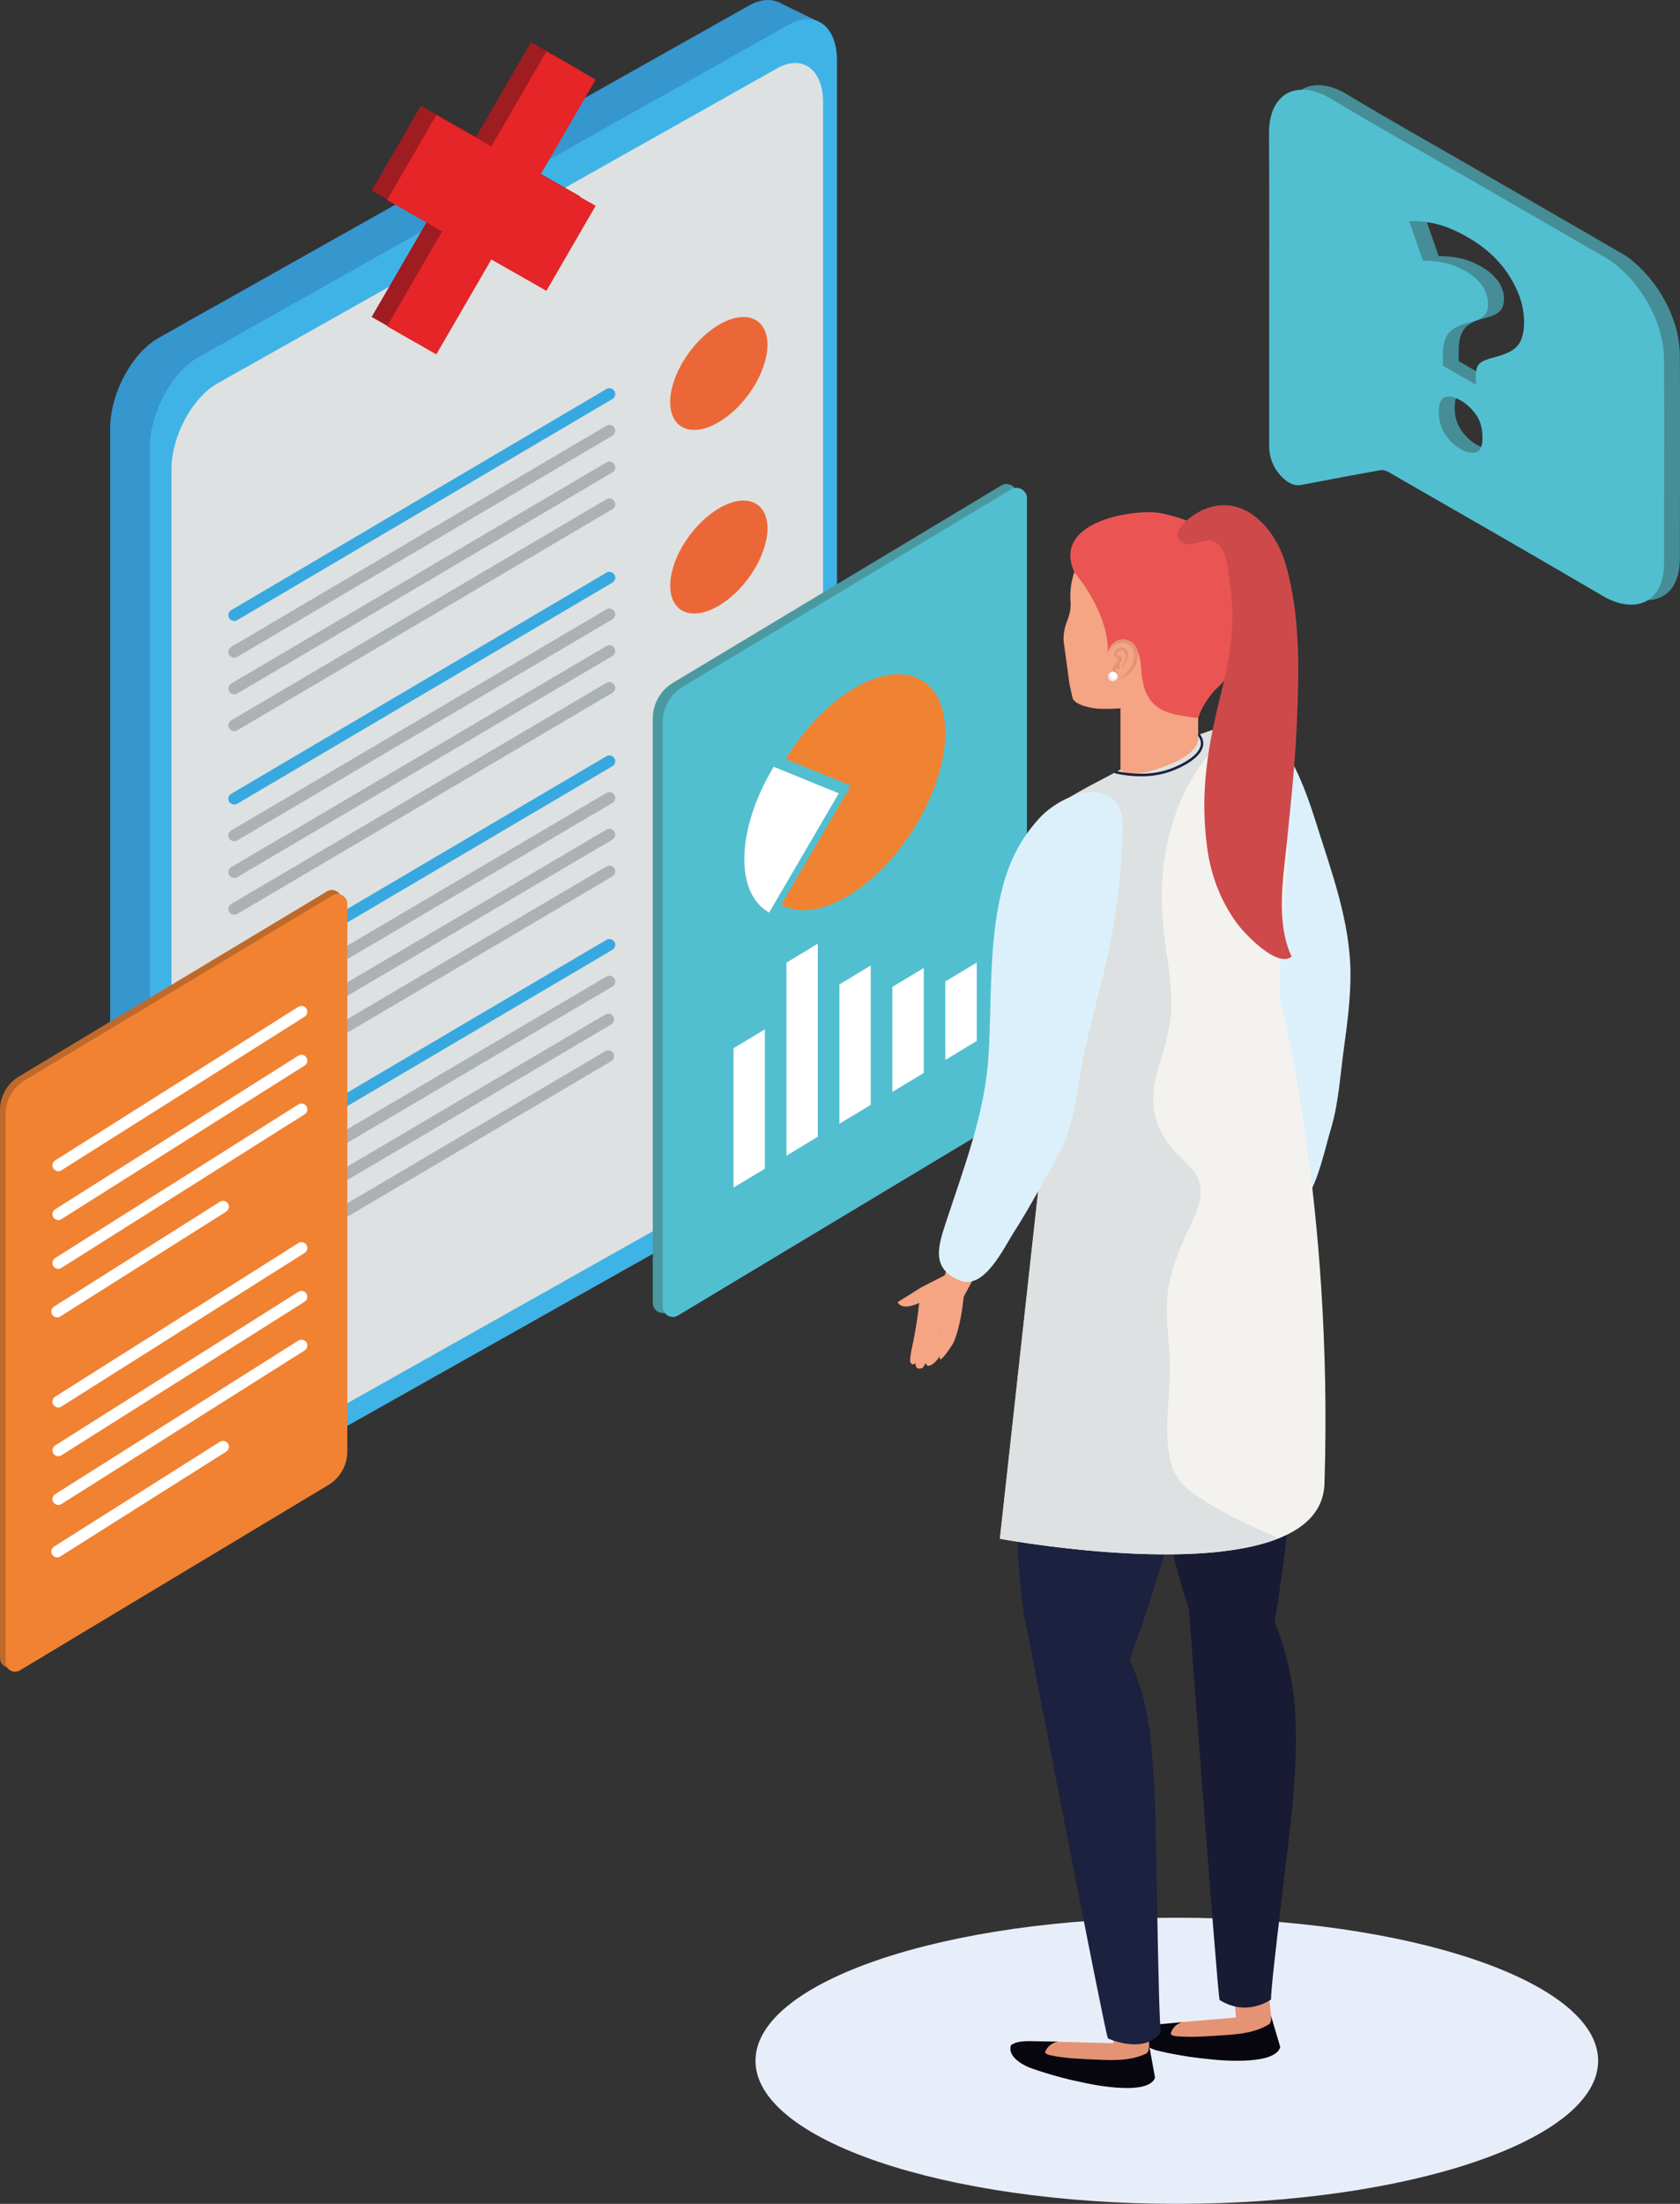 <?xml version="1.0" encoding="UTF-8"?>
<svg id="Capa_1" data-name="Capa 1" xmlns="http://www.w3.org/2000/svg" viewBox="0 0 1735.55 2276.19">
  <rect x="0" y="0" width="1735.55" height="2276.19" fill="#333333" stroke="none"/>
  <defs>
    <style>
      .cls-1 {
        fill: #dee1e1;
      }

      .cls-2 {
        fill: #fff;
      }

      .cls-3 {
        fill: #f08232;
      }

      .cls-4 {
        fill: #1b213f;
      }

      .cls-5 {
        fill: #f5a484;
      }

      .cls-6 {
        fill: #f4f2ef;
      }

      .cls-7 {
        fill: #e52528;
      }

      .cls-8 {
        fill: #191b35;
      }

      .cls-9 {
        fill: #bf692b;
      }

      .cls-10 {
        fill: #9f1c21;
      }

      .cls-11 {
        fill: #e7e8e9;
      }

      .cls-12 {
        fill: #dcf0fb;
      }

      .cls-13 {
        fill: #f08331;
      }

      .cls-14 {
        fill: #ea5554;
      }

      .cls-15 {
        fill: #2e73ba;
      }

      .cls-16 {
        fill: #e59377;
      }

      .cls-17 {
        fill: #3696ce;
      }

      .cls-18 {
        fill: #38a9e0;
      }

      .cls-19 {
        fill: #4a99a1;
      }

      .cls-20 {
        fill: #acb2b3;
      }

      .cls-21 {
        fill: #08060e;
      }

      .cls-22 {
        fill: #ce4a4a;
      }

      .cls-23 {
        fill: #e8eef9;
      }

      .cls-24 {
        fill: #40b3e6;
      }

      .cls-25 {
        fill: #ec6737;
      }

      .cls-26 {
        fill: #52bfd0;
      }

      .cls-27 {
        fill: #e59375;
      }

      .cls-28 {
        fill: #458e97;
      }
    </style>
  </defs>
  <path class="cls-23" d="m1650.98,2128.43c0,81.6-194.87,147.76-435.26,147.76s-435.25-66.16-435.25-147.76,194.86-147.75,435.25-147.75,435.26,66.14,435.26,147.75Z"/>
  <g>
    <g>
      <path class="cls-17" d="m773.59,1196.14l-609.73,343.2c-27.51,15.49-50.03-1.08-50.03-36.93V442.26c0-35.85,22.53-77.76,50.03-93.25L773.59,5.81c27.51-15.49,50.03,1.08,50.03,36.93v1060.26c0,35.85-22.53,77.76-50.03,93.25v-.11Z"/>
      <polygon class="cls-17" points="845.39 22.27 803.48 1.91 192.34 332.87 288.19 728.28 172.2 1561.76 133.53 1543.13 154.76 1244.87 646.77 424.93 845.39 22.27"/>
      <path class="cls-24" d="m814.64,1216.07l-609.73,343.2c-27.51,15.49-50.03-1.08-50.03-36.93V462.18c0-35.85,22.53-77.76,50.03-93.25L814.64,25.62c27.51-15.49,50.03,1.08,50.03,36.93v1060.26c0,35.85-22.53,77.76-50.03,93.25Z"/>
      <path class="cls-1" d="m802.83,1199.39l-578.22,325.44c-26.1,14.73-47.44-1.08-47.44-34.98V484.49c0-33.9,21.34-73.75,47.44-88.48L802.83,70.57c26.1-14.73,47.44,1.08,47.44,34.98v1005.35c0,33.9-21.34,73.75-47.44,88.48Z"/>
      <g>
        <ellipse class="cls-25" cx="742.59" cy="385.73" rx="67.15" ry="37.58" transform="translate(-11.04 749.42) rotate(-53.21)"/>
        <path class="cls-18" d="m241.94,641.31c-2.06,0-4.12-1.08-5.2-2.92-1.73-2.82-.76-6.5,2.17-8.23l387.61-228.41c2.82-1.73,6.5-.76,8.23,2.17,1.73,2.82.76,6.5-2.17,8.23l-387.61,228.41c-.97.54-2.06.87-3.03.87v-.11Z"/>
        <path class="cls-20" d="m241.94,679.22c-2.06,0-4.12-1.08-5.2-2.92-1.73-2.82-.76-6.5,2.17-8.23l387.61-228.41c2.82-1.73,6.5-.76,8.23,2.17,1.73,2.82.76,6.5-2.17,8.23l-387.61,228.41c-.97.54-2.06.87-3.03.87v-.11Z"/>
        <path class="cls-20" d="m241.94,717.12c-2.06,0-4.12-1.08-5.2-2.92-1.73-2.82-.76-6.5,2.17-8.23l387.61-228.41c2.82-1.73,6.5-.76,8.23,2.17,1.73,2.82.76,6.5-2.17,8.23l-387.61,228.41c-.97.54-2.06.87-3.03.87v-.11Z"/>
        <path class="cls-20" d="m241.94,755.14c-2.06,0-4.12-1.08-5.2-2.92-1.73-2.82-.76-6.5,2.17-8.23l387.61-228.41c2.82-1.73,6.5-.76,8.23,2.17,1.73,2.82.76,6.5-2.17,8.23l-387.61,228.41c-.97.54-2.06.87-3.03.87v-.11Z"/>
        <ellipse class="cls-25" cx="742.62" cy="575.33" rx="67.15" ry="37.58" transform="translate(-162.87 825.49) rotate(-53.21)"/>
        <path class="cls-18" d="m241.94,830.95c-2.06,0-4.12-1.08-5.2-2.92-1.73-2.82-.76-6.5,2.17-8.23l387.61-228.41c2.82-1.73,6.5-.76,8.23,2.17,1.73,2.82.76,6.5-2.17,8.23l-387.61,228.41c-.97.54-2.06.87-3.03.87v-.11Z"/>
        <path class="cls-20" d="m241.94,868.85c-2.06,0-4.12-1.08-5.2-2.92-1.73-2.82-.76-6.5,2.17-8.23l387.61-228.41c2.82-1.73,6.5-.76,8.23,2.17,1.73,2.82.76,6.5-2.17,8.23l-387.61,228.41c-.97.54-2.06.87-3.03.87v-.11Z"/>
        <path class="cls-20" d="m241.94,906.76c-2.06,0-4.12-1.08-5.2-2.92-1.73-2.82-.76-6.5,2.17-8.23l387.61-228.41c2.82-1.73,6.5-.76,8.23,2.17,1.73,2.82.76,6.5-2.17,8.23l-387.61,228.41c-.97.54-2.06.87-3.03.87v-.11Z"/>
        <path class="cls-20" d="m241.94,944.77c-2.06,0-4.12-1.08-5.2-2.92-1.73-2.82-.76-6.5,2.17-8.23l387.61-228.41c2.82-1.73,6.5-.76,8.23,2.17,1.73,2.82.76,6.5-2.17,8.23l-387.61,228.41c-.97.54-2.06.87-3.03.87v-.11Z"/>
        <ellipse class="cls-25" cx="742.65" cy="764.92" rx="67.15" ry="37.58" transform="translate(-314.69 901.56) rotate(-53.21)"/>
        <path class="cls-18" d="m241.94,1020.58c-2.06,0-4.12-1.08-5.2-2.92-1.73-2.82-.76-6.5,2.17-8.23l387.61-228.41c2.82-1.73,6.5-.76,8.23,2.17,1.73,2.82.76,6.5-2.17,8.23l-387.61,228.41c-.97.54-2.06.87-3.03.87v-.11Z"/>
        <path class="cls-20" d="m241.94,1058.49c-2.06,0-4.12-1.08-5.2-2.92-1.73-2.82-.76-6.5,2.17-8.23l387.61-228.41c2.82-1.73,6.5-.76,8.23,2.17,1.73,2.82.76,6.5-2.17,8.23l-387.61,228.41c-.97.54-2.06.87-3.03.87v-.11Z"/>
        <path class="cls-20" d="m241.94,1096.39c-2.06,0-4.12-1.08-5.2-2.92-1.73-2.82-.76-6.5,2.17-8.23l387.61-228.41c2.82-1.73,6.5-.76,8.23,2.17,1.73,2.82.76,6.5-2.17,8.23l-387.61,228.41c-.97.54-2.06.87-3.03.87v-.11Z"/>
        <path class="cls-20" d="m241.94,1134.41c-2.06,0-4.12-1.08-5.2-2.92-1.73-2.82-.76-6.5,2.17-8.23l387.61-228.41c2.82-1.73,6.5-.76,8.23,2.17,1.73,2.82.76,6.5-2.17,8.23l-387.61,228.41c-.97.54-2.06.87-3.03.87v-.11Z"/>
        <ellipse class="cls-25" cx="742.68" cy="954.63" rx="67.15" ry="37.58" transform="translate(-466.6 977.68) rotate(-53.21)"/>
        <path class="cls-18" d="m241.94,1210.22c-2.06,0-4.12-1.08-5.2-2.92-1.73-2.82-.76-6.5,2.17-8.23l387.61-228.41c2.82-1.73,6.5-.76,8.23,2.17,1.73,2.82.76,6.5-2.17,8.23l-387.61,228.41c-.97.54-2.06.87-3.03.87v-.11Z"/>
        <path class="cls-20" d="m241.94,1248.12c-2.06,0-4.12-1.08-5.2-2.92-1.73-2.82-.76-6.5,2.17-8.23l387.61-228.41c2.82-1.73,6.5-.76,8.23,2.17,1.73,2.82.76,6.5-2.17,8.23l-387.61,228.41c-.97.54-2.06.87-3.03.87v-.11Z"/>
        <path class="cls-20" d="m240.75,1287.33c-2.06,0-4.12-1.08-5.2-2.92-1.73-2.82-.76-6.5,2.17-8.23l387.61-228.41c2.82-1.73,6.5-.76,8.23,2.17,1.73,2.82.76,6.5-2.17,8.23l-387.61,228.41c-.97.54-2.06.87-3.03.87v-.11Z"/>
        <path class="cls-20" d="m240.75,1325.23c-2.06,0-4.12-1.08-5.2-2.92-1.73-2.82-.76-6.5,2.17-8.23l387.61-228.41c2.82-1.73,6.5-.76,8.23,2.17,1.73,2.82.76,6.5-2.17,8.23l-387.61,228.41c-.97.54-2.06.87-3.03.87v-.11Z"/>
      </g>
    </g>
    <g>
      <path class="cls-19" d="m684.78,1356.21c1.84,0,3.68-.54,5.31-1.52l339.74-204.15c12.78-7.69,20.79-21.77,20.79-36.71V510.7c0-6.71-5.63-10.83-10.83-10.83-1.95,0-3.79.54-5.52,1.62l-339.2,203.82c-12.78,7.69-20.69,21.77-20.69,36.61v603.78c0,3.68,1.73,6.17,3.14,7.47,1.95,1.95,4.66,3.03,7.36,3.03h-.11Z"/>
      <path class="cls-26" d="m695.07,1360.21c1.84,0,3.68-.54,5.31-1.52l339.74-204.15c12.78-7.69,20.79-21.77,20.79-36.71v-603.13c0-6.71-5.63-10.83-10.83-10.83-1.95,0-3.79.54-5.52,1.62l-339.2,203.82c-12.78,7.69-20.69,21.77-20.69,36.61v603.78c0,3.68,1.73,6.17,3.14,7.47,1.95,1.95,4.66,3.03,7.36,3.03h-.11Z"/>
      <g>
        <path class="cls-13" d="m807.06,934.59c17.98,9.75,43.54,6.82,71.91-11.05,53.93-33.79,97.58-108.41,97.58-166.57s-43.65-77.87-97.58-44.08c-26.1,16.35-49.71,42.24-67.25,71.15l67.25,27.4s-71.91,123.14-71.91,123.14Z"/>
        <path class="cls-2" d="m768.93,887.26c0,27.51,9.75,46.46,25.67,55.23l71.91-123.14-67.25-27.4c-18.63,30.97-30.32,65.31-30.32,95.41v-.11Z"/>
      </g>
      <g>
        <polygon class="cls-2" points="976.55 1094.77 1009.04 1075.17 1009.04 994.16 976.55 1013.65 976.55 1094.77"/>
        <polygon class="cls-2" points="921.85 1127.69 954.34 1108.2 954.34 999.79 921.85 1019.28 921.85 1127.69"/>
        <polygon class="cls-2" points="867.16 1160.62 899.54 1141.12 899.54 997.19 867.16 1016.79 867.16 1160.62"/>
        <polygon class="cls-2" points="812.47 1193.65 844.85 1174.04 844.85 974.66 812.47 994.27 812.47 1193.65"/>
        <polygon class="cls-2" points="757.78 1226.57 790.16 1207.08 790.16 1063.14 757.78 1082.64 757.78 1226.57"/>
      </g>
    </g>
    <g>
      <path class="cls-27" d="m1380.72,1017.98c9.1,63.36-42.45,238.69-42.45,238.69l-18.19-7.26c-4.66-100.29-3.03-233.06-3.03-233.06,0,0,51.98-51.98,63.68,1.73v-.11Z"/>
      <path class="cls-27" d="m1273.94,875.35s32.17,175.23,76.89,180.1c0,0,14.62,4.77,20.47-5.74,0,0,37.36-19.28-40.07-246.6,0,0-8.23-19.71-34.66-21.88,0,0-44.94,15.7-22.63,94.11Z"/>
      <path class="cls-27" d="m1332.1,1322.63l4.55-15.16s-1.95,29.67-13.75,35.63c0,0-2.17,1.84-4.22-2.71,0,0,7.15-24.48,7.47-36.17,0,0-2.06,25.88-9.31,42.35,0,0-6.61,5.2-8.23-3.25-3.9,4.77-5.96-1.08-5.96-1.08,0,0-1.08-5.74-.97-18.41,0,0,.11-19.39-2.38-42.13,0,0-15.49,12.45-21.88,3.79l20.79-20.14,21.44-17.44,21.99,3.68,2.27,26.53s1.62,25.23-2.06,38.01c0,0-13.1,35.85-9.96,6.61l.22-.11Z"/>
      <path class="cls-12" d="m1269.82,753.84c-11.05,6.5-13.65,44.94-18.41,56.53-11.26,26.97-7.26,51.12-3.79,78.41,3.57,27.94,13.54,57.62,25.56,83.39,13.75,29.35,28.16,52.74,28.05,85.88,0,27.94-2.49,55.88-.32,83.82,2.06,27.29,5.42,52.85,5.42,80.47,0,16.79-2.06,24.15,15.05,28.48,14.95,3.79,20.58-1.41,28.48-13.43,12.56-19.17,18.52-49.71,25.23-72.02,7.69-25.45,9.53-55.67,13.21-82.31,3.36-24.69,7.15-52.85,6.82-78.73-.54-52.85-19.39-103.32-34.87-152.49-12.89-41.05-41.48-126.93-90.43-98.01Z"/>
      <path class="cls-15" d="m1182.97,1279.31c0,45.38,36.82,82.2,82.2,82.2s82.2-36.82,82.2-82.2-36.82-82.2-82.2-82.2-82.2,36.82-82.2,82.2Z"/>
      <path class="cls-8" d="m1316.83,1674.93s-1.19,20.69-38.23,21.12c0,0-35.09,12.02-50.25-33.79-59.78-180.1-43.97-368.11-43.97-368.11,0,0,84.37-47,162.99-14.84,0,0,2.38,194.18-30.43,395.62h-.11Z"/>
      <path class="cls-4" d="m1167.16,1713.49s-29.46.76-66.06-5.42c0,0-36.71,5.52-43.43-42.24-26.43-188.01,25.02-395.19,25.02-395.19,0,0,134.62-56.53,206.1-10.72,0,0-50.58,259.16-121.62,453.67v-.11Z"/>
      <path class="cls-4" d="m1219.79,1381.22s124.44,6.28,127.47-113.93c-9.96-91.41-55.77-133.75-55.77-133.75l-158.88-20.04s-43.75,76.24-48.41,153.9c0,0,7.26,117.61,135.48,113.93l.11-.11Z"/>
      <rect class="cls-5" x="1157.52" y="718.53" width="80.25" height="85.23"/>
      <path class="cls-5" d="m1107.92,720.48l-3.03-13.65-5.96-43.65c-.76-6.28.65-14.3,2.92-20.25,2.6-6.5,4.66-13.43,4.12-20.79-3.03-35.74,20.04-58.48,20.04-58.48,27.4-29.02,80.14-22.09,80.14-22.09,27.29,5.2,50.58,16.68,62.92,40.18,11.15,21.23,16.35,46.68,7.47,69.42-9.64,24.8-26.43,43.75-48.19,60.54-13.97,10.72-27.51,11.48-45.16,16.35-12.24,3.36-35.41,4.55-48.3,3.9-6.71-.32-25.23-3.68-26.97-11.48Z"/>
      <path class="cls-14" d="m1144.41,674.35c4.01-5.63,18.41-9.1,18.41-9.1,17.44,0,15.16,23.28,16.79,33.36.54,3.25,1.19,6.61,1.95,9.96,8.34,29.57,33.14,29.35,54.37,32.92.76-.43,1.62-.97,2.49-1.41,3.9-13.1,16.03-26.75,16.03-26.75,31.84-27.51,42.24-77.11,30.11-116.1-3.68-11.8-11.48-24.26-19.93-33.25-17.87-19.06-41.05-29.35-65.85-34.01-24.69-4.66-112.96,7.36-88.91,60.97,0,0,36.28,41.91,34.55,83.39"/>
      <path class="cls-5" d="m1144.41,674.35c3.14-8.01,10.94-14.08,19.71-11.48,6.39,1.95,10.18,7.58,9.64,14.19-.11,1.41-.43,2.82-.54,4.22-2.49,15.27-18.63,21.12-18.63,21.12"/>
      <path class="cls-16" d="m1162.5,670.01c-.87-.65-2.71-.97-3.9-1.08-5.85-.32-10.61,8.66-4.77,10.29,2.17,2.17,0,4.66,0,4.66-2.06,2.17-4.77,5.31-4.12,8.45.32,1.84,2.38,2.82,4.22,3.25,1.52.32,1.73-.76.54-1.3-.87-.43-1.62-1.08-2.27-1.84l-.22-.32v-.22l-.22-1.3c1.3.97,3.47,1.19,4.55,0,1.08-1.3.22-3.47.65-4.98.32-1.08.76-2.06,1.3-3.03,2.71-4.44-2.17-5.2-2.17-5.2-.76,0-1.3,0-1.73.11-2.49-1.3.32-4.98,1.73-5.52,1.73-.65,3.9-.43,5.09.87,1.19,1.3,1.73,3.47,1.62,5.2-.11,2.17-.65,4.22-1.62,6.17-.54,1.08-1.19,2.38-1.73,3.47-.65,1.3.87,1.84,1.41.54,1.3-2.6,3.68-6.5,4.22-10.18.43-3.03-.11-5.96-2.82-7.91l.22-.11Z"/>
      <path class="cls-16" d="m1144.41,674.35s.65-.97,1.84-2.82c.54-.97,1.52-1.73,2.38-2.82.87-.97,2.38-2.06,3.68-2.92,1.52-.76,3.14-1.62,4.98-1.84,1.84-.22,3.79-.22,5.74.43.65.11,2.17.76,2.92,1.19.76.54,1.52,1.08,2.27,1.73,1.41,1.41,2.6,3.14,3.03,5.2.54,2.06.54,4.01,0,6.5l-.22,1.73v.22h0s0,.22,0-.22h0v.54l-.22.87c-.22,1.19-.54,2.17-.87,3.14-.76,1.95-1.62,3.79-2.71,5.41-1.08,1.62-2.27,3.03-3.47,4.33-2.49,2.49-4.87,4.33-6.61,5.52s-2.82,1.73-2.82,1.73c0,0,1.19-.22,3.25-1.08,1.95-.87,4.87-2.06,7.8-4.44,1.41-1.19,3.03-2.6,4.33-4.33,1.41-1.73,2.71-3.68,3.57-5.96.43-1.19.97-2.38,1.19-3.47l.22-.87v-.43l.11-.11v-.54l.22-1.73c.43-2.17.54-5.2,0-7.91-.76-2.71-2.27-5.09-4.33-7.04-.54-.43-.97-.87-1.62-1.3l-1.84-1.08c-1.3-.54-1.95-.87-3.57-1.3-2.49-.65-4.98-.43-7.26.11s-4.12,1.73-5.63,2.82c-1.62,1.3-2.6,2.38-3.57,3.79-.76,1.3-1.62,2.38-1.95,3.36-.76,1.95-1.19,3.14-1.19,3.14l.32.43Z"/>
      <path class="cls-2" d="m1154.48,698.6c0,2.71-2.17,4.87-4.87,4.87s-4.87-2.17-4.87-4.87,2.17-4.87,4.87-4.87,4.87,2.17,4.87,4.87Z"/>
      <path class="cls-11" d="m1150.8,701.2c-2.17,0-3.9-1.73-3.9-3.9,0-1.73,1.08-3.14,2.71-3.57-2.71,0-4.87,2.17-4.87,4.87s2.17,4.87,4.87,4.87,4.87-2.17,4.87-4.87v-.32c-.43,1.62-1.84,2.92-3.68,2.92Z"/>
      <path class="cls-5" d="m1097.3,1119.46l46.03-176.64s24.48-111.98-37.69-112.96c0,0-31.52,5.74-45.05,65.85l-30,222.12s24.04,19.17,66.6,1.62h.11Z"/>
      <path class="cls-5" d="m1033.62,1113.94l-59.67,210.64c10.61,22.09,20.47,16.79,20.47,16.79l73.75-136.03c32.38-57.18,30.97-93.79,30.97-93.79,0,0,5.74-33.25-39.53-28.05,0,0-20.36,2.6-26.1,30.43h.11Z"/>
      <path class="cls-5" d="m972.97,1392.49l7.58-13.86s-8.01,28.59-20.79,31.95c0,0-2.49,1.3-3.57-3.57,0,0,12.02-22.42,14.84-33.79,0,0-7.36,24.91-17.87,39.53,0,0-7.58,3.79-7.36-4.87-4.77,3.79-5.63-2.27-5.63-2.27,0,0,0-5.85,2.92-18.19,0,0,4.12-18.95,6.5-41.7,0,0-17.76,8.88-22.2-.87l24.58-15.38,24.58-12.56,20.79,8.12-3.25,26.43s-3.57,25.02-9.86,36.71c0,0-20.25,32.27-11.15,4.44l-.11-.11Z"/>
      <path class="cls-27" d="m1221.31,2088.43s-21.12,2.17-14.08,15.49c0,0,53.07,16.14,87.83,7.26,0,0,24.8-3.57,17.87-30.11l-2.06-21.99-35.63,6.17,1.62,18.52-55.56,4.66Z"/>
      <path class="cls-21" d="m1312.93,2081.17c.43,3.47.65,8.01-2.27,9.75-14.19,8.56-30.87,10.18-47.11,11.15-16.14.97-32.27,2.49-48.41.97-4.22-.43-5.52-1.62-5.74-2.82,1.62-5.09,5.09-9.64,11.8-11.7l-22.31,2.06c-17.11,1.3-20.79,3.68-24.58,6.71-3.25,13.97,20.69,20.47,20.69,20.47,0,0,25.45,6.5,55.45,9.1,0,0,66.5,8.12,72.13-12.67l-9.75-32.92.11-.11Z"/>
      <path class="cls-8" d="m1228.24,1662.37s28.92,389.34,31.62,403.2c28.27,17.98,53.18-.43,53.18-.43-.11-19.06,20.69-178.26,22.85-208.15,3.68-51.44,9.86-116.31-22.63-190.18l-85.12-4.44h.11Z"/>
      <path class="cls-27" d="m1093.08,2108.79s-21.77-.22-16.03,14.08c0,0,52.09,22.31,88.48,17.33,0,0,25.56-.87,21.55-28.59l.43-22.53-36.93,2.27-.43,18.95-57.07-1.52h0Z"/>
      <path class="cls-21" d="m1187.08,2111.6c0,3.57-.22,8.12-3.47,9.64-15.38,7.15-32.6,6.82-49.17,6.06-16.46-.76-33.14-1.08-49.28-4.55-4.22-.87-5.42-2.27-5.52-3.57,2.27-4.98,6.28-9.21,13.32-10.51l-22.85-.43c-17.54-.65-21.55,1.41-25.67,4.01-4.87,13.86,18.74,23.07,18.74,23.07,0,0,25.13,9.53,55.34,15.49,0,0,66.71,15.7,74.73-4.77l-6.28-34.55.11.11Z"/>
      <path class="cls-4" d="m1061.02,1682.95s78.84,409.05,83.5,422.37c-2.06-.97,37.26,18.09,54.69-6.5-2.92-18.84-4.66-226.56-6.93-256.46-3.9-51.33-3.36-99.31-46.46-167.54,0,0-107.54-77-84.8,8.23v-.11Z"/>
      <path class="cls-6" d="m1368.27,1532.3c-3.79,118.91-335.19,56.97-335.19,56.97l49.39-448.36,9.53-75.81-42.24-145.45c-3.25-22.42,37.26-82.09,47.65-90.76,10.07-8.23,48.63-27.51,60.11-33.79,0,0,9.96,12.24,52.85-6.28,0,0,31.19-11.59,27.4-29.67,13.1-4.22,17.33-7.15,38.66-10.72,30.22-5.09,31.73,23.28,35.09,45.59l19.82,80.36s-12.67,142.42-8.45,161.04c0,0,54.58,206.75,45.38,496.77v.11Z"/>
      <path class="cls-1" d="m1310.55,1584.07c-24.58-10.83-49.28-22.63-71.8-37.58-17.87-11.91-27.4-22.31-30.97-44.19-5.09-30.97,1.3-62.49.76-93.68-.54-29.46-6.82-57.83.22-87.18,3.68-15.38,9.31-30.11,15.81-44.51,6.5-14.51,16.03-30.87,15.81-47.33-.32-20.79-20.69-31.84-32.17-46.89-19.93-26.21-20.14-52.31-10.61-82.96,6.06-19.82,12.13-39.75,12.56-60.76.43-20.04-2.82-39.64-5.74-59.46-4.55-30.87-5.96-62.06-1.3-93.03,8.34-55.34,33.79-106.35,79.6-138.62-2.06,0-4.12.11-6.5.54-21.34,3.57-25.45,6.61-38.66,10.72,3.9,18.09-27.4,29.67-27.4,29.67-42.89,18.52-52.85,6.28-52.85,6.28-11.48,6.17-50.03,25.45-60.11,33.79-10.4,8.56-50.9,68.23-47.65,90.76l42.24,145.45-9.53,75.81-49.39,448.36s195.81,36.61,288.19-.54c-3.57-1.62-7.15-3.14-10.61-4.77l.11.11Z"/>
      <path class="cls-12" d="m1073.58,845.14c-21.01,23.39-32.17,47.22-39.31,77.11-12.89,54.58-9.64,110.79-13,167.65-3.57,59.35-25.56,116.31-44.08,172.63-8.12,24.69-15.49,47.87,14.19,59.89,25.45,10.29,44.94-32.6,57.07-51.44,15.6-24.37,29.46-50.79,43.54-75.49,14.51-25.34,18.19-50.79,22.63-78.73,9.21-57.62,29.13-113.72,37.36-171.01,3.03-21.23,5.63-42.02,6.61-63.68.97-20.69,7.36-52.42-17.54-61.73-22.2-8.23-53.07,8.88-67.47,24.91v-.11Z"/>
      <path class="cls-22" d="m1328.2,582.72c15.38,53.83,13.97,110.68,11.37,167.65-1.84,40.61-6.06,79.38-10.07,119.02-3.9,38.01-11.7,82.96,4.77,118.59-14.51,12.35-48.52-23.39-56.75-34.76-17.11-23.83-26.75-49.71-30.54-78.41-7.47-56.42.65-103.64,14.19-157.58,9.1-36.17,15.7-73.1,9.64-111.01-2.27-13.75-1.41-41.15-17.98-47.33-8.88-3.25-23.28,7.26-31.3,1.41-16.46-11.91,12.67-30.32,22.96-34.44,41.05-16.68,73.32,20.69,83.72,56.97v-.11Z"/>
      <path class="cls-4" d="m1152.64,799c8.77,1.73,17.44,2.82,26.1,2.82,10.83,0,21.55-1.62,32.17-5.63,5.2-1.95,13.1-5.52,19.82-10.29,3.36-2.38,6.39-5.09,8.66-8.12,2.27-3.03,3.68-6.39,3.68-9.96,0-2.92-.97-5.96-3.14-9.1-.43-.54-1.19-.76-1.73-.32s-.76,1.19-.32,1.73c1.84,2.71,2.71,5.2,2.71,7.58,0,2.92-1.19,5.74-3.25,8.45-6.06,8.23-19.82,14.73-27.4,17.54-10.29,3.9-20.69,5.42-31.19,5.42-8.45,0-17-.97-25.67-2.71-.65-.11-1.3.32-1.52.97-.11.65.32,1.3.97,1.52h0l.11.11Z"/>
    </g>
    <g>
      <path class="cls-28" d="m1735.41,366.88c-.22-36.82-21.77-77.11-53.39-100.94-2.71-2.06-5.42-3.47-8.12-5.09-47.65-27.51-95.2-55.02-142.85-82.53-46.68-26.97-93.36-53.07-139.92-81.12-33.25-19.93-64.11-7.47-63.79,36.5.43,78.84.11,157.25.11,235.77v86.1c0,13.75,5.42,25.67,15.49,34.55,6.82,5.96,12.78,7.15,18.41,5.96,26.97-5.2,53.93-10.29,81.01-15.16,2.27-.43,5.52.32,8.34,1.95,73.86,42.45,147.72,84.69,221.69,128.12,31.19,18.3,63.03,8.88,63.03-34.33,0-69.96.32-139.82,0-209.99v.22Zm-194.18,95.63c-4.44,1.41-9.64.32-15.81-3.25-6.17-3.57-11.59-8.66-16.03-15.16-4.44-6.5-6.61-14.19-6.61-23.07s2.17-14.51,6.61-15.7c4.44-1.19,9.75,0,16.03,3.68s11.37,8.45,15.81,14.73c4.44,6.28,6.61,14.08,6.61,23.39s-2.17,13.97-6.61,15.38Zm46.24-115.45c-2.27,4.77-5.74,8.34-10.29,10.94-4.55,2.49-10.29,4.66-17.22,6.39-5.2,1.41-9.1,2.71-11.8,4.12-2.71,1.41-4.66,3.25-5.63,5.52-.97,2.38-1.52,5.52-1.52,9.75v8.88l-34.11-19.71v-10.94c0-6.71.87-12.13,2.49-16.35,1.62-4.22,4.22-7.69,7.91-10.29,3.57-2.6,8.34-4.66,14.3-6.17,5.31-1.3,9.64-2.71,12.78-4.22,3.25-1.62,5.63-3.68,7.04-6.17,1.52-2.49,2.27-5.96,2.27-10.29,0-6.39-2.06-12.45-6.17-18.19-4.12-5.74-9.86-10.72-17.22-14.95-7.36-4.22-14.73-7.15-21.99-8.66s-14.62-2.27-22.09-2.27l-14.08-40.5c8.56-.54,17.87.32,27.94,2.71,10.07,2.38,21.01,7.04,32.92,13.97,18.41,10.61,32.6,23.83,42.67,39.85,10.07,15.92,15.16,31.62,15.16,47.22,0,8.23-1.19,14.84-3.47,19.49l.11-.11Z"/>
      <path class="cls-26" d="m1719.06,371.54c-.22-36.82-21.77-77.11-53.39-100.94-2.71-2.06-5.42-3.47-8.12-5.09-47.65-27.51-95.2-55.02-142.85-82.53-46.68-26.97-93.36-53.07-139.92-81.12-33.25-19.93-64.11-7.47-63.79,36.5.43,78.84.11,157.25.11,235.77v86.1c0,13.75,5.42,25.67,15.49,34.55,6.82,5.96,12.78,7.15,18.41,5.96,26.97-5.2,53.93-10.29,81.01-15.16,2.27-.43,5.52.32,8.34,1.95,73.86,42.45,147.72,84.69,221.69,128.12,31.19,18.3,63.03,8.88,63.03-34.33,0-69.96.32-139.82,0-209.99v.22Zm-194.18,95.63c-4.44,1.41-9.64.32-15.81-3.25s-11.59-8.66-16.03-15.16c-4.44-6.5-6.61-14.19-6.61-23.07s2.17-14.51,6.61-15.7c4.44-1.19,9.75,0,16.03,3.68,6.28,3.68,11.37,8.45,15.81,14.73,4.44,6.28,6.61,14.08,6.61,23.39s-2.17,13.97-6.61,15.38Zm46.24-115.45c-2.27,4.77-5.74,8.34-10.29,10.94-4.55,2.49-10.29,4.66-17.22,6.39-5.2,1.41-9.1,2.71-11.8,4.12s-4.66,3.25-5.63,5.52c-.97,2.38-1.52,5.52-1.52,9.75v8.88l-34.11-19.71v-10.94c0-6.71.87-12.13,2.49-16.35s4.22-7.69,7.91-10.29c3.57-2.6,8.34-4.66,14.3-6.17,5.31-1.3,9.64-2.71,12.78-4.22,3.25-1.62,5.63-3.68,7.04-6.17,1.52-2.49,2.27-5.96,2.27-10.29s-2.06-12.45-6.17-18.19c-4.12-5.74-9.86-10.72-17.22-14.95-7.36-4.22-14.73-7.15-21.99-8.66-7.26-1.52-14.62-2.27-22.09-2.27l-14.08-40.5c8.56-.54,17.87.32,27.94,2.71,10.07,2.38,21.01,7.04,32.92,13.97,18.41,10.61,32.6,23.83,42.67,39.85,10.07,15.92,15.16,31.62,15.16,47.22,0,8.23-1.19,14.84-3.47,19.49l.11-.11Z"/>
    </g>
    <g>
      <path class="cls-9" d="m9.86,1722.48c1.73,0,3.47-.43,4.98-1.41l318.73-191.48c12.02-7.26,19.49-20.47,19.49-34.44v-565.76c0-6.28-5.31-10.18-10.18-10.18-1.84,0-3.57.54-5.2,1.52L19.49,1111.88c-12.02,7.15-19.49,20.36-19.49,34.33v566.41c0,3.47,1.62,5.74,2.92,7.04,1.84,1.84,4.44,2.82,6.93,2.82h0Z"/>
      <path class="cls-3" d="m15.6,1726.59c1.73,0,3.47-.43,4.98-1.41l318.73-191.48c12.02-7.26,19.49-20.47,19.49-34.44v-565.76c0-6.28-5.31-10.18-10.18-10.18-1.84,0-3.57.54-5.2,1.52L25.23,1116c-12.02,7.26-19.49,20.36-19.49,34.33v566.41c0,3.47,1.62,5.74,2.92,7.04,1.84,1.84,4.44,2.82,6.93,2.82h0Z"/>
      <path class="cls-2" d="m60.22,1209.68c-1.95,0-3.9-.97-5.09-2.82-1.73-2.82-.97-6.5,1.84-8.34l251.26-158.66c2.82-1.73,6.5-.97,8.34,1.84,1.73,2.82.97,6.5-1.84,8.34l-251.26,158.66c-.97.65-2.06.97-3.25.97Z"/>
      <path class="cls-2" d="m60.22,1260.14c-1.95,0-3.9-.97-5.09-2.82-1.73-2.82-.97-6.5,1.84-8.34l251.26-158.66c2.82-1.73,6.5-.97,8.34,1.84,1.73,2.82.97,6.5-1.84,8.34l-251.26,158.66c-.97.65-2.06.97-3.25.97Z"/>
      <path class="cls-2" d="m60.22,1310.5c-1.95,0-3.9-.97-5.09-2.82-1.73-2.82-.97-6.5,1.84-8.34l251.26-158.66c2.82-1.73,6.5-.97,8.34,1.84,1.73,2.82.97,6.5-1.84,8.34l-251.26,158.66c-.97.65-2.06.97-3.25.97Z"/>
      <path class="cls-2" d="m59.02,1360.65c-1.95,0-3.9-.97-5.09-2.82-1.73-2.82-.97-6.5,1.84-8.34l171.44-108.3c2.82-1.73,6.5-.97,8.34,1.84,1.73,2.82.97,6.5-1.84,8.34l-171.44,108.3c-.97.65-2.06.97-3.25.97Z"/>
      <path class="cls-2" d="m60.22,1453.68c-1.95,0-3.9-.97-5.09-2.82-1.73-2.82-.97-6.5,1.84-8.34l251.26-158.66c2.82-1.73,6.5-.97,8.34,1.84,1.73,2.82.97,6.5-1.84,8.34l-251.26,158.66c-.97.65-2.06.97-3.25.97h0Z"/>
      <path class="cls-2" d="m60.22,1504.04c-1.95,0-3.9-.97-5.09-2.82-1.73-2.82-.97-6.5,1.84-8.34l251.26-158.66c2.82-1.73,6.5-.97,8.34,1.84,1.73,2.82.97,6.5-1.84,8.34l-251.26,158.66c-.97.65-2.06.97-3.25.97h0Z"/>
      <path class="cls-2" d="m60.22,1554.4c-1.95,0-3.9-.97-5.09-2.82-1.73-2.82-.97-6.5,1.84-8.34l251.26-158.66c2.82-1.73,6.5-.97,8.34,1.84,1.73,2.82.97,6.5-1.84,8.34l-251.26,158.66c-.97.65-2.06.97-3.25.97Z"/>
      <path class="cls-2" d="m59.02,1608.55c-1.95,0-3.9-.97-5.09-2.82-1.73-2.82-.97-6.5,1.84-8.34l171.44-108.3c2.82-1.73,6.5-.97,8.34,1.84,1.73,2.82.97,6.5-1.84,8.34l-171.44,108.3c-.97.65-2.06.97-3.25.97Z"/>
    </g>
    <g>
      <polygon class="cls-10" points="599.44 72.52 548.54 43.49 491.68 141.51 434.83 109.12 383.93 196.96 440.78 229.34 383.93 327.35 434.83 356.37 491.68 258.36 548.54 290.74 599.44 202.91 542.59 170.53 599.44 72.52"/>
      <polygon class="cls-7" points="615.36 82.16 564.46 53.13 507.6 151.15 450.75 118.76 399.85 206.6 456.7 238.98 399.85 336.99 450.75 366.01 507.6 268 564.46 300.38 615.36 212.55 558.51 180.17 615.36 82.16"/>
    </g>
  </g>
</svg>